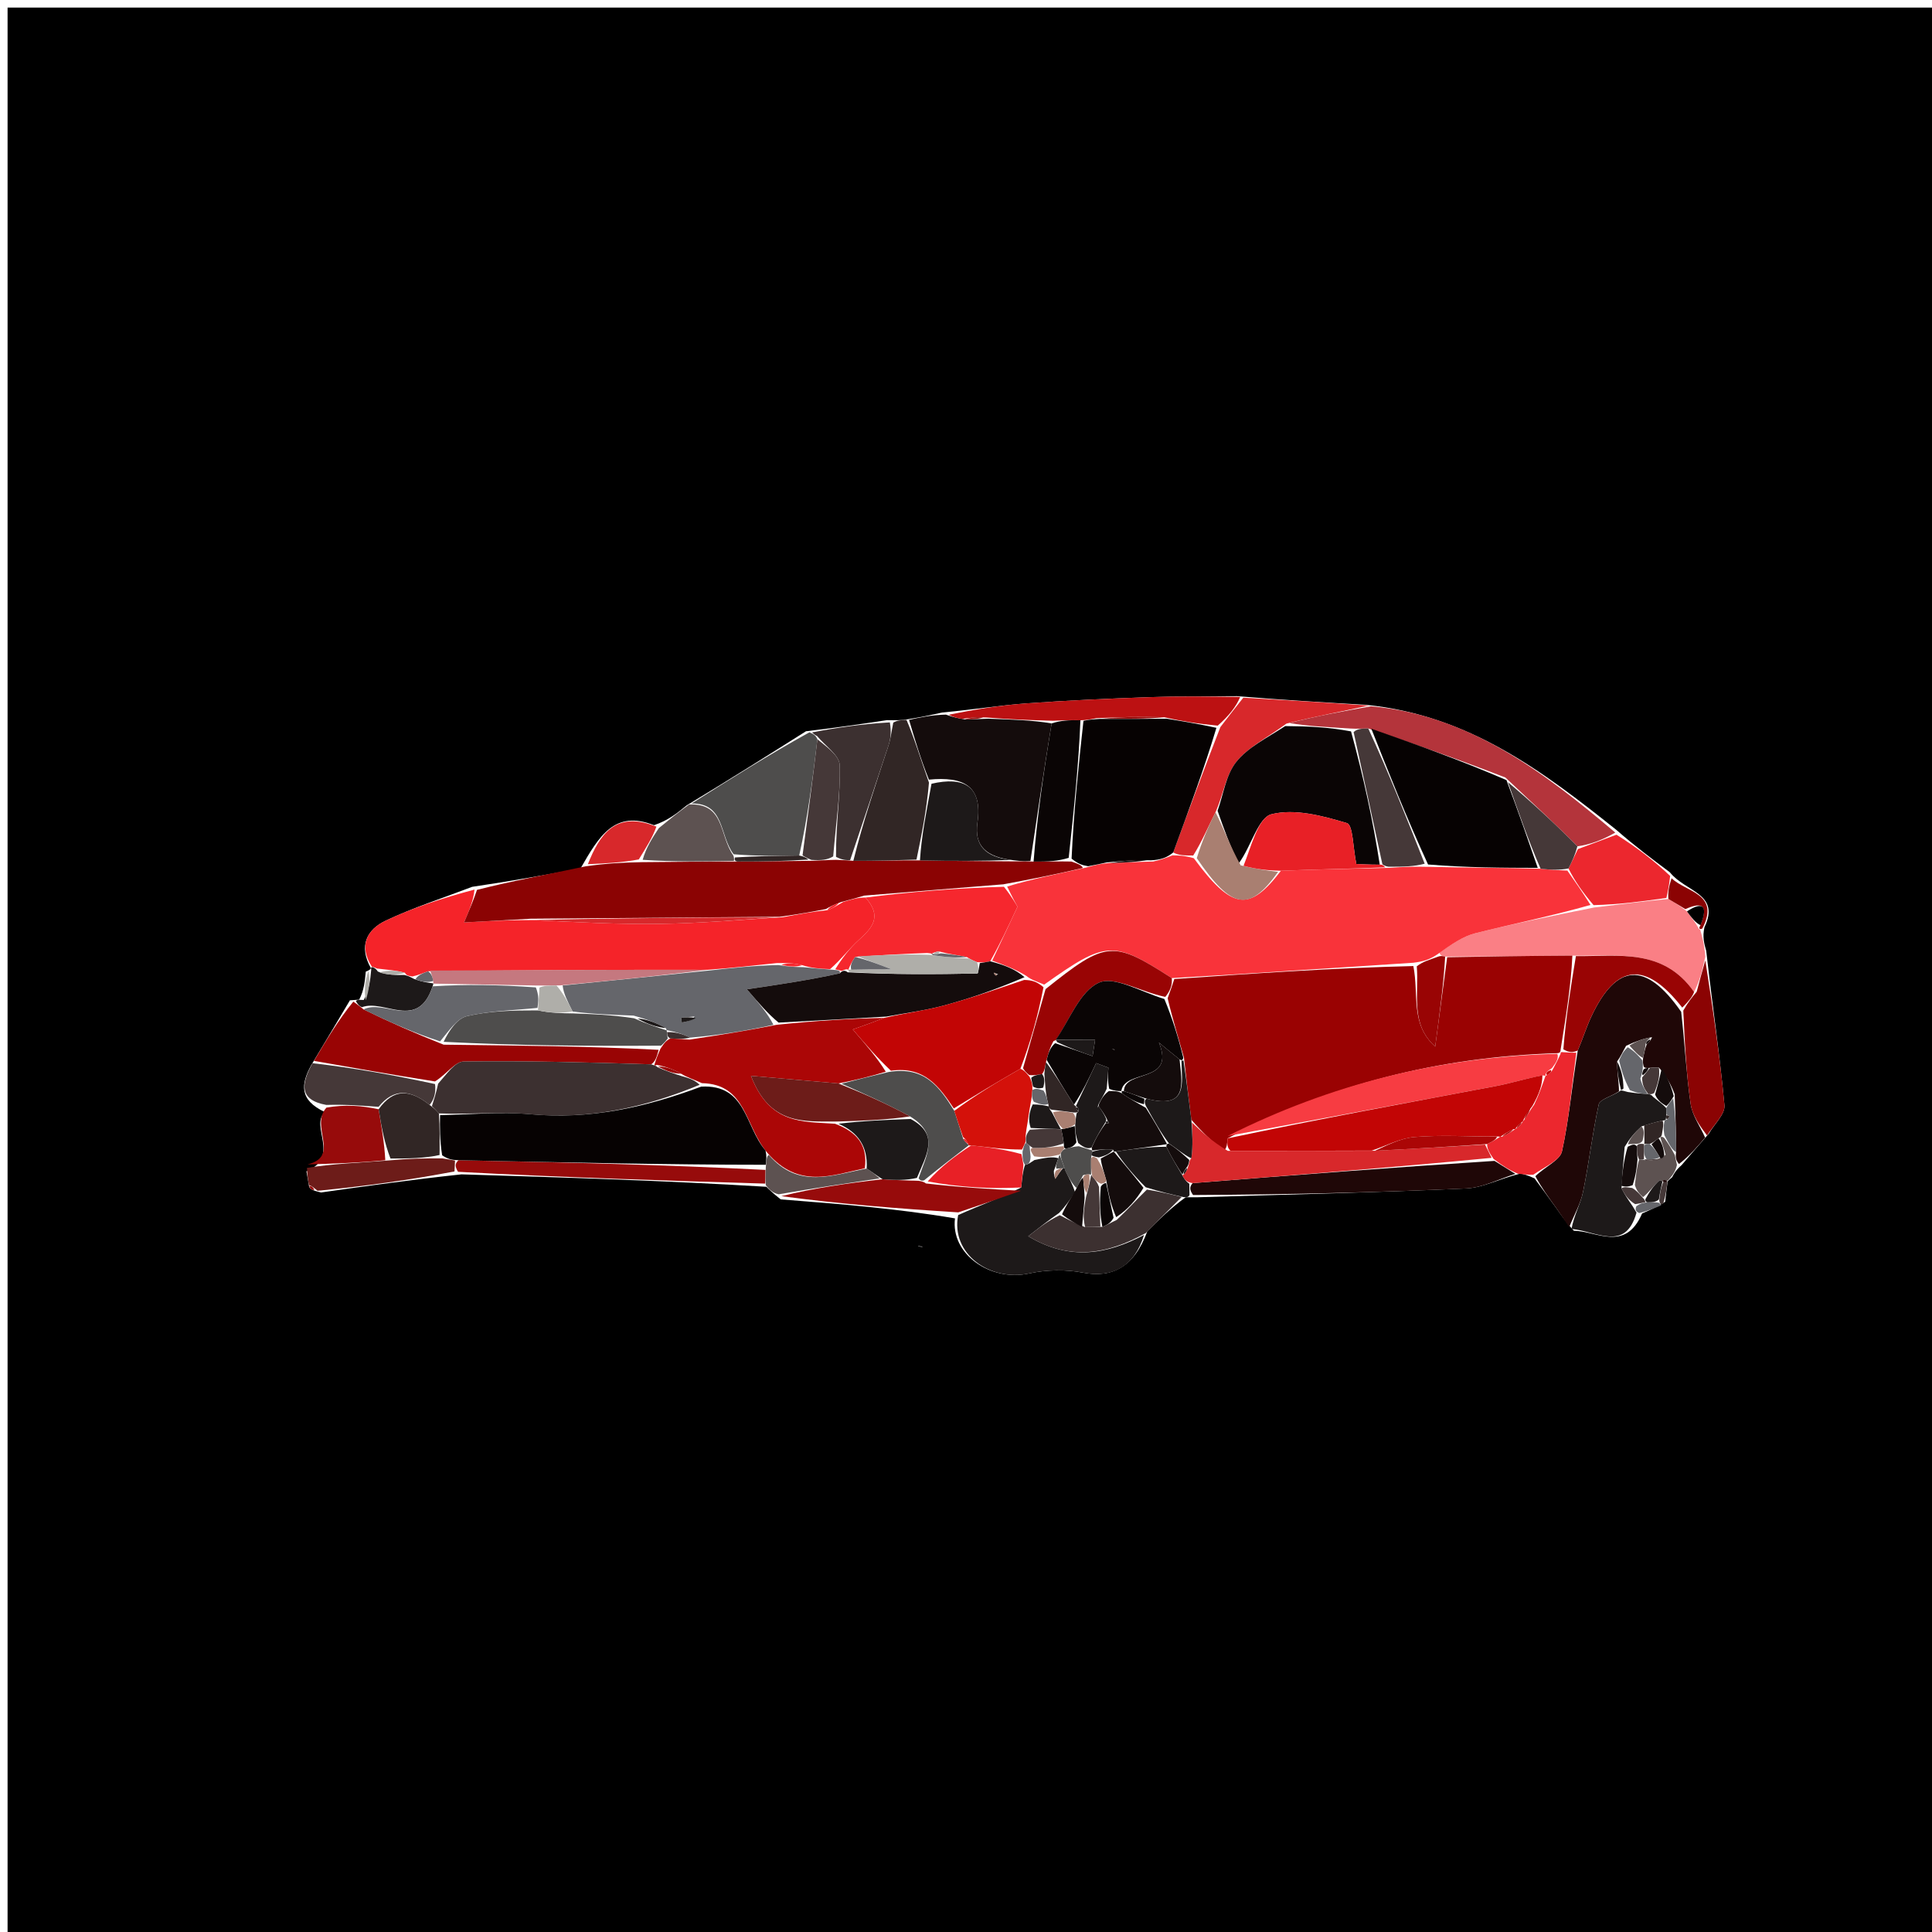 <svg version="1.1" id="Layer_1" xmlns="http://www.w3.org/2000/svg" xmlns:xlink="http://www.w3.org/1999/xlink" x="0px" y="0px"
	 width="100%" viewBox="0 0 255 255" enable-background="new 0 0 255 255" xml:space="preserve">
<path fill="#000000" opacity="1" stroke="none" 
	d="
M115,256 
	C76.667,256 38.833,256 1,256 
	C1,171 1,86 1,1 
	C86,1 171,1 256,1 
	C256,86 256,171 256,256 
	C209.167,256 162.333,256 115,256 
M220.106,155.925 
	C220.106,155.925 220.131,155.869 220.709,155.367 
	C220.944,154.912 221.178,154.458 221.96,153.772 
	C222.992,152.562 224.025,151.352 225.562,149.599 
	C226.283,148.355 227.713,147.045 227.606,145.876 
	C227.012,139.393 226.044,132.944 225.201,125.503 
	C224.937,124.576 224.673,123.649 224.969,122.371 
	C227.099,117.926 222.476,117.747 220.394,115.124 
	C218.132,113.436 215.87,111.748 213.299,109.503 
	C203.658,101.822 193.888,94.397 180.315,93.031 
	C174.91,92.716 169.506,92.4 163.279,91.884 
	C159.397,91.923 155.511,91.881 151.633,92.019 
	C146.246,92.21 140.858,92.447 135.483,92.837 
	C132.018,93.089 128.576,93.652 124.362,94.043 
	C122.903,94.367 121.443,94.691 119.308,95.011 
	C118.858,95.046 118.408,95.08 117.058,95.052 
	C113.731,95.551 110.403,96.049 106.382,96.517 
	C101.349,99.696 96.315,102.874 90.635,106.297 
	C89.408,107.3 88.181,108.302 86.317,108.914 
	C81.148,106.865 79.085,110.322 76.625,114.619 
	C72.079,115.454 67.532,116.289 62.326,117.048 
	C58.512,118.511 54.6,119.768 50.917,121.508 
	C48.429,122.683 47.309,124.845 48.943,127.767 
	C48.943,127.767 48.998,127.979 48.28,128.242 
	C48.161,129.499 48.043,130.755 47.406,131.941 
	C47.232,131.95 47.058,131.959 46.184,132.029 
	C44.604,134.694 43.024,137.358 41.051,140.636 
	C39.733,143.076 39.449,145.176 42.883,146.781 
	C40.829,148.655 45.026,152.608 40.445,154.607 
	C40.557,155.207 40.67,155.808 40.801,156.644 
	C40.969,156.955 41.212,157.118 42.369,157.391 
	C48.235,156.562 54.102,155.732 60.906,155 
	C74.272,155.408 87.637,155.816 101.153,156.64 
	C101.548,157.034 101.943,157.428 103.045,158.303 
	C110.724,158.904 118.404,159.505 126.047,160.811 
	C125.454,165.497 130.684,169.2 135.842,168.078 
	C138.121,167.582 140.659,167.536 142.946,167.976 
	C146.84,168.724 149.717,167.176 151.433,162.516 
	C152.946,161.005 154.46,159.494 156.489,158.028 
	C156.662,158.03 156.834,158.031 157.941,158.027 
	C169.802,157.666 181.667,157.395 193.521,156.863 
	C195.708,156.764 197.847,155.607 200.673,154.896 
	C201.107,154.983 201.541,155.07 202.544,155.536 
	C203.506,156.847 204.48,158.149 205.425,159.471 
	C206.009,160.288 206.551,161.137 207.723,162.44 
	C210.724,162.488 214.522,165.303 216.737,160.161 
	C217.58,159.804 218.423,159.446 219.779,158.628 
	C219.876,157.744 219.974,156.859 220.106,155.925 
M121.14,164.473 
	C121.363,164.522 121.587,164.57 121.81,164.619 
	C121.639,164.509 121.469,164.4 121.14,164.473 
z"/>
<path fill="#F52329" opacity="1" stroke="none" 
	d="
M49.083,127.592 
	C47.309,124.845 48.429,122.683 50.917,121.508 
	C54.6,119.768 58.512,118.511 62.629,117.413 
	C62.476,118.857 62.02,119.937 61.253,121.75 
	C64.659,121.561 67.343,121.411 70.392,121.435 
	C76.233,121.733 81.71,122.016 87.183,121.937 
	C92.454,121.86 97.72,121.409 103.365,121.053 
	C105.491,120.652 107.241,120.32 109.179,120.135 
	C109.911,119.906 110.453,119.53 111.299,119.047 
	C112.422,118.698 113.241,118.455 114.229,118.466 
	C116.5,120.989 115.102,122.484 113.35,124.064 
	C112.098,125.192 111.081,126.58 109.564,127.913 
	C108.113,127.867 107.057,127.76 105.885,127.392 
	C104.817,127.117 103.864,127.102 102.51,127.116 
	C99.364,127.452 96.619,127.76 93.421,128.001 
	C80.899,127.99 68.831,128.045 56.493,128.196 
	C55.686,128.508 55.149,128.724 54.404,128.884 
	C53.909,128.798 53.625,128.749 53.458,128.405 
	C52.369,128.071 51.168,128.012 49.758,127.832 
	C49.55,127.711 49.083,127.592 49.083,127.592 
z"/>
<path fill="#8B0303" opacity="1" stroke="none" 
	d="
M108.99,119.988 
	C107.241,120.32 105.491,120.652 102.9,121.003 
	C91.381,121.101 80.704,121.181 70.027,121.261 
	C67.343,121.411 64.659,121.561 61.253,121.75 
	C62.02,119.937 62.476,118.857 62.959,117.45 
	C67.532,116.289 72.079,115.454 77.311,114.34 
	C80.061,113.953 82.126,113.847 84.699,113.794 
	C89.091,113.773 92.975,113.698 97.321,113.708 
	C100.805,113.717 103.827,113.643 107.241,113.612 
	C108.409,113.58 109.186,113.502 110.334,113.486 
	C111.205,113.54 111.705,113.534 112.63,113.619 
	C115.691,113.627 118.327,113.543 121.423,113.56 
	C125.826,113.656 129.77,113.65 134.095,113.692 
	C134.986,113.704 135.495,113.669 136.419,113.719 
	C138.23,113.737 139.627,113.671 141.404,113.71 
	C142.275,114 142.766,114.185 142.928,114.561 
	C139.348,115.399 136.098,116.046 132.425,116.719 
	C126.021,117.234 120.041,117.723 114.06,118.211 
	C113.241,118.455 112.422,118.698 111.019,119.058 
	C109.953,119.446 109.472,119.717 108.99,119.988 
z"/>
<path fill="#1F0707" opacity="1" stroke="none" 
	d="
M207.111,161.971 
	C206.551,161.137 206.009,160.288 205.425,159.471 
	C204.48,158.149 203.506,156.847 202.65,155.246 
	C203.938,153.967 205.9,153.15 206.163,151.959 
	C207.104,147.69 207.47,143.293 208.246,138.65 
	C208.963,136.965 209.399,135.534 210.027,134.193 
	C213.328,127.134 217.203,126.806 221.896,133.55 
	C222.38,137.86 222.58,141.804 223.143,145.695 
	C223.366,147.238 224.395,148.663 225.058,150.142 
	C224.025,151.352 222.992,152.562 221.61,153.634 
	C221.193,153.147 221.127,152.798 221.225,152.064 
	C221.249,149.36 221.108,147.042 221.038,144.43 
	C220.521,143.076 219.932,142.015 218.952,140.903 
	C218.3,140.882 218.04,140.914 217.585,140.956 
	C217.39,140.966 217.001,140.979 216.936,140.726 
	C216.841,140.303 216.81,140.132 216.871,139.637 
	C217.038,138.87 217.114,138.427 217.339,137.858 
	C217.681,137.551 217.85,137.352 218.049,136.899 
	C217.016,137.045 215.933,137.428 214.627,138.031 
	C214.171,138.829 213.938,139.407 213.441,140.099 
	C213.419,141.412 213.66,142.612 213.688,144.042 
	C212.624,144.756 211.161,145.105 211.019,145.747 
	C210.175,149.561 209.74,153.465 208.946,157.293 
	C208.611,158.909 207.739,160.415 207.111,161.971 
z"/>
<path fill="#140C0C" opacity="1" stroke="none" 
	d="
M136.005,113.634 
	C135.495,113.669 134.986,113.704 133.795,113.545 
	C130.161,113.119 128.566,111.68 129.011,108.573 
	C129.709,103.705 127.172,102.463 122.607,102.904 
	C121.511,100.176 120.747,97.595 119.984,95.015 
	C121.443,94.691 122.903,94.367 124.854,94.322 
	C125.892,94.695 126.439,94.789 127.362,94.948 
	C128.493,94.95 129.249,94.887 130.451,94.859 
	C133.583,94.973 136.267,95.052 138.801,95.48 
	C137.77,101.764 136.887,107.699 136.005,113.634 
z"/>
<path fill="#FA7F85" opacity="1" stroke="none" 
	d="
M224.409,122.723 
	C224.673,123.649 224.937,124.576 225.079,126.276 
	C224.619,128.331 224.282,129.614 223.596,130.924 
	C219.499,125.087 213.556,126.26 207.535,126.129 
	C201.718,126.157 196.363,126.251 190.743,126.263 
	C190.294,126.158 190.11,126.135 189.99,125.739 
	C191.61,124.619 193.095,123.588 194.735,123.176 
	C199.792,121.907 204.908,120.875 210.409,119.778 
	C213.859,119.375 216.902,118.946 220.208,118.65 
	C221.131,119.186 221.788,119.59 222.66,120.293 
	C223.322,121.189 223.77,121.784 224.174,122.476 
	C224.131,122.573 224.409,122.723 224.409,122.723 
z"/>
<path fill="#4E4D4C" opacity="1" stroke="none" 
	d="
M91.282,106.053 
	C96.315,102.874 101.349,99.696 106.838,96.652 
	C107.46,96.937 107.645,97.059 107.887,97.572 
	C107.258,102.959 106.592,107.927 105.484,112.918 
	C102.383,112.968 99.724,112.994 96.836,112.753 
	C94.917,110.271 95.71,106 91.282,106.053 
z"/>
<path fill="#990404" opacity="1" stroke="none" 
	d="
M41.444,140.023 
	C43.024,137.358 44.604,134.694 46.637,132.198 
	C47.255,132.629 47.48,132.819 47.99,133.23 
	C51.509,134.955 54.802,136.389 58.554,137.884 
	C68.35,138.01 77.686,138.077 86.931,138.563 
	C86.675,139.531 86.511,140.08 85.957,140.478 
	C77.444,140.213 69.319,139.992 61.199,140.107 
	C60.061,140.123 58.947,141.785 57.415,142.736 
	C51.82,141.865 46.632,140.944 41.444,140.023 
z"/>
<path fill="#1D1919" opacity="1" stroke="none" 
	d="
M150.999,162.998 
	C149.717,167.176 146.84,168.724 142.946,167.976 
	C140.659,167.536 138.121,167.582 135.842,168.078 
	C130.684,169.2 125.454,165.497 126.466,160.372 
	C129.506,159.011 132.128,158.09 134.79,156.732 
	C134.913,155.443 134.998,154.59 135.292,153.749 
	C135.794,153.66 135.981,153.461 136.541,153.103 
	C137.955,152.829 138.892,152.615 139.683,152.873 
	C139.421,153.651 139.304,153.957 139.095,154.544 
	C139.097,155.082 139.191,155.339 139.285,155.597 
	C139.599,155.118 139.913,154.64 140.292,154.198 
	C140.357,154.234 140.475,154.141 140.49,154.146 
	C140.506,154.151 140.539,154.159 140.619,154.505 
	C141.144,155.601 141.589,156.351 141.888,157.353 
	C141.195,158.395 140.648,159.184 139.795,160.089 
	C138.309,161.13 137.13,162.055 135.712,163.167 
	C141.234,166.46 146.133,165.553 150.999,162.998 
z"/>
<path fill="#B4343B" opacity="1" stroke="none" 
	d="
M180.972,93.219 
	C193.888,94.397 203.658,101.822 213.199,109.89 
	C211.486,110.875 209.873,111.472 208.197,111.705 
	C205.052,108.527 201.97,105.712 198.692,102.622 
	C192.663,100.292 186.831,98.238 180.593,96.151 
	C179.641,96.163 179.096,96.208 178.211,96.156 
	C175.257,95.96 172.644,95.861 170.198,95.431 
	C173.902,94.474 177.437,93.847 180.972,93.219 
z"/>
<path fill="#D8282B" opacity="1" stroke="none" 
	d="
M180.643,93.125 
	C177.437,93.847 173.902,94.474 169.805,95.502 
	C167.174,97.43 164.7,98.637 163.157,100.583 
	C161.798,102.297 161.481,104.837 160.436,107.206 
	C159.406,109.237 158.644,111.073 157.491,112.919 
	C156.323,112.917 155.544,112.904 154.852,112.517 
	C156.926,106.847 158.912,101.55 161.074,95.966 
	C162.2,94.48 163.151,93.282 164.101,92.084 
	C169.506,92.4 174.91,92.716 180.643,93.125 
z"/>
<path fill="#1F0707" opacity="1" stroke="none" 
	d="
M200.009,154.938 
	C197.847,155.607 195.708,156.764 193.521,156.863 
	C181.667,157.395 169.802,157.666 157.469,157.729 
	C156.989,157.031 156.981,156.631 157.419,156.16 
	C170.908,155.085 183.953,154.08 197.259,153.222 
	C198.349,153.892 199.179,154.415 200.009,154.938 
z"/>
<path fill="#1D1919" opacity="1" stroke="none" 
	d="
M207.417,162.206 
	C207.739,160.415 208.611,158.909 208.946,157.293 
	C209.74,153.465 210.175,149.561 211.019,145.747 
	C211.161,145.105 212.624,144.756 213.727,144.057 
	C213.978,143.843 214.008,143.917 214.853,144.131 
	C216.28,144.351 216.861,144.356 217.54,144.384 
	C217.638,144.407 218.036,144.504 218.146,144.735 
	C218.817,145.304 219.378,145.642 219.922,146.259 
	C219.921,146.725 219.936,146.911 219.93,147.254 
	C219.909,147.411 219.884,147.727 219.854,147.779 
	C219.825,147.831 219.717,147.882 219.435,147.898 
	C218.441,148.124 217.728,148.334 216.666,148.668 
	C215.704,149.54 215.09,150.286 214.435,151.373 
	C214.261,153.312 214.129,154.912 214.021,156.829 
	C214.484,157.761 214.923,158.377 215.522,159.258 
	C215.788,159.7 215.893,159.878 215.998,160.056 
	C214.522,165.303 210.724,162.488 207.417,162.206 
z"/>
<path fill="#3C3030" opacity="1" stroke="none" 
	d="
M107.848,97.153 
	C107.645,97.059 107.46,96.937 107.185,96.667 
	C110.403,96.049 113.731,95.551 117.451,95.347 
	C117.658,96.561 117.561,97.509 117.27,98.394 
	C115.607,103.447 113.899,108.485 112.206,113.528 
	C111.705,113.534 111.205,113.54 110.343,113.096 
	C110.318,108.757 110.94,104.862 110.83,100.987 
	C110.793,99.682 108.896,98.429 107.848,97.153 
z"/>
<path fill="#312625" opacity="1" stroke="none" 
	d="
M112.63,113.619 
	C113.899,108.485 115.607,103.447 117.27,98.394 
	C117.561,97.509 117.658,96.561 117.901,95.378 
	C118.408,95.08 118.858,95.046 119.646,95.013 
	C120.747,97.595 121.511,100.176 122.613,103.298 
	C122.289,107.046 121.626,110.253 120.964,113.46 
	C118.327,113.543 115.691,113.627 112.63,113.619 
z"/>
<path fill="#8B0303" opacity="1" stroke="none" 
	d="
M223.944,130.897 
	C224.282,129.614 224.619,128.331 225.08,126.766 
	C226.044,132.944 227.012,139.393 227.606,145.876 
	C227.713,147.045 226.283,148.355 225.31,149.871 
	C224.395,148.663 223.366,147.238 223.143,145.695 
	C222.58,141.804 222.38,137.86 222.174,133.38 
	C222.857,132.18 223.4,131.539 223.944,130.897 
z"/>
<path fill="#970B0B" opacity="1" stroke="none" 
	d="
M134.75,157.168 
	C132.128,158.09 129.506,159.011 126.483,160.019 
	C118.404,159.505 110.724,158.904 103.124,157.876 
	C107.502,156.81 111.802,156.171 116.494,155.647 
	C118.257,155.779 119.627,155.796 121.22,155.851 
	C121.442,155.889 121.892,155.927 122.21,156.202 
	C126.602,156.707 130.676,156.938 134.75,157.168 
z"/>
<path fill="#EC272E" opacity="1" stroke="none" 
	d="
M208.26,112.069 
	C209.873,111.472 211.486,110.875 213.354,110.169 
	C215.87,111.748 218.132,113.436 220.439,115.612 
	C220.304,116.905 220.124,117.711 219.944,118.517 
	C216.902,118.946 213.859,119.375 210.332,119.467 
	C208.854,117.722 207.861,116.314 207.022,114.63 
	C207.537,113.592 207.898,112.83 208.26,112.069 
z"/>
<path fill="#BC1112" opacity="1" stroke="none" 
	d="
M163.69,91.984 
	C163.151,93.282 162.2,94.48 160.727,95.776 
	C158.135,95.536 156.066,95.199 153.663,94.672 
	C150.564,94.564 147.799,94.646 144.694,94.794 
	C143.904,94.955 143.453,95.05 142.603,95.064 
	C141.119,95.033 140.035,95.082 138.951,95.132 
	C136.267,95.052 133.583,94.973 130.222,94.704 
	C128.692,94.638 127.839,94.76 126.986,94.883 
	C126.439,94.789 125.892,94.695 125.234,94.338 
	C128.576,93.652 132.018,93.089 135.483,92.837 
	C140.858,92.447 146.246,92.21 151.633,92.019 
	C155.511,91.881 159.397,91.923 163.69,91.984 
z"/>
<path fill="#EC272E" opacity="1" stroke="none" 
	d="
M200.341,154.917 
	C199.179,154.415 198.349,153.892 197.14,152.968 
	C196.508,152.065 196.256,151.564 196.291,150.999 
	C197.065,150.635 197.552,150.335 198.021,150.016 
	C198.002,149.998 198.005,150.05 198.297,150.017 
	C199.063,149.659 199.537,149.333 200.005,149.003 
	C200.001,148.999 200.003,149.01 200.204,148.881 
	C200.654,148.546 200.848,148.297 200.996,148.004 
	C201.006,148.004 200.999,147.984 201.21,147.778 
	C201.692,147.048 201.962,146.524 202.494,145.799 
	C203.163,144.388 203.572,143.177 203.994,141.98 
	C204.008,141.994 203.969,141.994 204.171,141.912 
	C204.617,141.663 204.806,141.447 205.067,140.926 
	C205.465,140.162 205.734,139.654 205.984,139.064 
	C205.966,138.981 205.959,138.812 206.305,138.875 
	C207.118,138.94 207.585,138.943 208.053,138.945 
	C207.47,143.293 207.104,147.69 206.163,151.959 
	C205.9,153.15 203.938,153.967 202.365,155.056 
	C201.541,155.07 201.107,154.983 200.341,154.917 
z"/>
<path fill="#970B0B" opacity="1" stroke="none" 
	d="
M101.003,156.223 
	C87.637,155.816 74.272,155.408 60.455,154.664 
	C60.022,153.944 60.04,153.56 60.521,153.136 
	C74.333,153.415 87.681,153.733 101.037,154.413 
	C101.03,155.257 101.016,155.74 101.003,156.223 
z"/>
<path fill="#970B0B" opacity="1" stroke="none" 
	d="
M40.586,153.689 
	C45.026,152.608 40.829,148.655 43.088,146.19 
	C45.519,145.762 47.744,145.924 49.974,146.41 
	C50.357,148.784 50.733,150.835 50.854,153.136 
	C47.26,153.487 43.923,153.588 40.586,153.689 
z"/>
<path fill="#5D5251" opacity="1" stroke="none" 
	d="
M90.959,106.175 
	C95.71,106 94.917,110.271 96.785,112.903 
	C96.962,113.322 96.86,113.623 96.86,113.623 
	C92.975,113.698 89.091,113.773 84.825,113.485 
	C85.281,111.85 86.118,110.578 86.954,109.305 
	C88.181,108.302 89.408,107.3 90.959,106.175 
z"/>
<path fill="#3C3030" opacity="1" stroke="none" 
	d="
M151.216,162.757 
	C146.133,165.553 141.234,166.46 135.712,163.167 
	C137.13,162.055 138.309,161.13 139.87,160.391 
	C141.109,161.031 141.965,161.486 143.224,161.964 
	C144.164,161.96 144.7,161.934 145.5,161.924 
	C146.194,161.657 146.623,161.374 147.394,161.011 
	C148.851,159.649 149.966,158.367 151.376,157.01 
	C153.105,157.285 154.539,157.634 155.973,157.983 
	C154.46,159.494 152.946,161.005 151.216,162.757 
z"/>
<path fill="#453838" opacity="1" stroke="none" 
	d="
M49.969,146.087 
	C47.744,145.924 45.519,145.762 43.064,145.837 
	C39.449,145.176 39.733,143.076 41.247,140.329 
	C46.632,140.944 51.82,141.865 57.422,143.083 
	C57.56,144.253 57.284,145.126 56.705,145.84 
	C54.128,143.769 51.966,143.621 49.969,146.087 
z"/>
<path fill="#6D1C19" opacity="1" stroke="none" 
	d="
M40.515,154.148 
	C43.923,153.588 47.26,153.487 51.283,153.164 
	C53.988,152.912 56.006,152.882 58.367,152.891 
	C59.158,153.012 59.608,153.094 60.058,153.176 
	C60.04,153.56 60.022,153.944 59.987,154.615 
	C54.102,155.732 48.235,156.562 41.913,157.168 
	C41.306,156.676 41.081,156.497 40.783,156.409 
	C40.67,155.808 40.557,155.207 40.515,154.148 
z"/>
<path fill="#D8282B" opacity="1" stroke="none" 
	d="
M86.635,109.11 
	C86.118,110.578 85.281,111.85 84.318,113.431 
	C82.126,113.847 80.061,113.953 77.59,114.063 
	C79.085,110.322 81.148,106.865 86.635,109.11 
z"/>
<path fill="#5D5251" opacity="1" stroke="none" 
	d="
M101.078,156.431 
	C101.016,155.74 101.03,155.257 101.076,154.097 
	C101.158,153 101.208,152.58 101.481,152.439 
	C105.401,156.987 109.831,155.097 114.393,154.234 
	C115.129,154.691 115.615,155.111 116.101,155.532 
	C111.802,156.171 107.502,156.81 102.77,157.636 
	C101.943,157.428 101.548,157.034 101.078,156.431 
z"/>
<path fill="#1D1919" opacity="1" stroke="none" 
	d="
M47.764,132.939 
	C47.48,132.819 47.255,132.629 46.987,132.168 
	C47.058,131.959 47.232,131.95 48.008,131.983 
	C48.74,130.676 48.869,129.328 48.998,127.979 
	C48.998,127.979 48.943,127.767 49.013,127.68 
	C49.083,127.592 49.55,127.711 49.874,128.234 
	C51.248,128.731 52.296,128.706 53.345,128.68 
	C53.625,128.749 53.909,128.798 54.624,129.193 
	C55.766,129.629 56.48,129.698 57.185,129.791 
	C57.177,129.814 57.223,129.83 57.1,130.183 
	C55.152,136.113 50.75,131.814 47.764,132.939 
z"/>
<path fill="#1D1919" opacity="1" stroke="none" 
	d="
M156.231,158.006 
	C154.539,157.634 153.105,157.285 151.218,156.705 
	C149.517,154.988 148.269,153.504 147.292,151.986 
	C149.695,151.645 151.827,151.338 153.943,151.361 
	C154.651,152.822 155.373,153.952 156.168,155.321 
	C156.451,155.821 156.695,156.045 156.973,156.231 
	C156.981,156.631 156.989,157.031 157.002,157.731 
	C156.834,158.031 156.662,158.03 156.231,158.006 
z"/>
<path fill="#8B0303" opacity="1" stroke="none" 
	d="
M220.208,118.65 
	C220.124,117.711 220.304,116.905 220.628,115.912 
	C222.476,117.747 227.099,117.926 224.689,122.547 
	C224.409,122.723 224.131,122.573 224.402,122.214 
	C225.617,119.216 224.45,119.103 222.446,119.993 
	C221.788,119.59 221.131,119.186 220.208,118.65 
z"/>
<path fill="#5D5251" opacity="1" stroke="none" 
	d="
M221.061,152.45 
	C221.127,152.798 221.193,153.147 221.336,153.75 
	C221.178,154.458 220.944,154.912 220.23,155.734 
	C219.752,156.102 219.379,155.858 219.06,155.779 
	C218.211,156.526 217.68,157.351 216.858,158.006 
	C216.286,157.485 216.007,157.134 215.785,156.413 
	C215.939,155.048 216.035,154.053 216.348,153.036 
	C216.565,153.014 217.002,152.998 217.209,153.195 
	C218.223,153.188 219.03,152.983 219.833,152.426 
	C219.576,151.442 219.323,150.81 219.143,150.129 
	C219.216,150.08 219.34,149.954 219.65,150.185 
	C220.326,151.094 220.694,151.772 221.061,152.45 
z"/>
<path fill="#AFAEA9" opacity="1" stroke="none" 
	d="
M48.639,128.111 
	C48.869,129.328 48.74,130.676 48.267,132.018 
	C48.043,130.755 48.161,129.499 48.639,128.111 
z"/>
<path fill="#1D1919" opacity="1" stroke="none" 
	d="
M121.219,164.382 
	C121.469,164.4 121.639,164.509 121.81,164.619 
	C121.587,164.57 121.363,164.522 121.219,164.382 
z"/>
<path fill="#65666B" opacity="1" stroke="none" 
	d="
M216.367,160.109 
	C215.893,159.878 215.788,159.7 215.98,159.199 
	C216.574,158.808 216.871,158.74 217.471,158.688 
	C218.177,158.678 218.58,158.653 219.025,158.762 
	C219.067,158.894 219.266,159.089 219.266,159.089 
	C218.423,159.446 217.58,159.804 216.367,160.109 
z"/>
<path fill="#453838" opacity="1" stroke="none" 
	d="
M220.072,155.975 
	C219.974,156.859 219.876,157.744 219.522,158.858 
	C219.266,159.089 219.067,158.894 218.997,158.435 
	C219.096,157.316 219.265,156.656 219.588,155.826 
	C219.742,155.657 220.072,155.975 220.072,155.975 
z"/>
<path fill="#970B0B" opacity="1" stroke="none" 
	d="
M40.792,156.526 
	C41.081,156.497 41.306,156.676 41.493,157.039 
	C41.212,157.118 40.969,156.955 40.792,156.526 
z"/>
<path fill="#1F0707" opacity="1" stroke="none" 
	d="
M220.089,155.95 
	C220.072,155.975 219.742,155.657 219.574,155.792 
	C219.405,155.926 219.379,155.858 219.379,155.858 
	C219.379,155.858 219.752,156.102 219.941,155.985 
	C220.131,155.869 220.106,155.925 220.089,155.95 
z"/>
<path fill="#65666B" opacity="1" stroke="none" 
	d="
M106.002,127.652 
	C107.057,127.76 108.113,127.867 109.848,127.992 
	C110.718,128.056 110.909,128.102 110.857,128.469 
	C106.884,129.343 103.153,129.897 98.582,130.576 
	C100.298,132.574 101.329,133.773 102.086,135.265 
	C98.211,136.111 94.608,136.663 91.066,136.954 
	C90.09,136.441 89.052,136.19 87.995,135.959 
	C87.976,135.981 88.028,136.005 87.883,135.695 
	C86.524,134.948 85.311,134.513 83.631,134.048 
	C80.66,133.932 78.155,133.845 75.578,133.509 
	C74.935,132.202 74.364,131.144 74.266,130.067 
	C81.117,129.388 87.496,128.727 93.875,128.067 
	C96.619,127.76 99.364,127.452 102.729,127.374 
	C104.234,127.619 105.118,127.635 106.002,127.652 
M91.675,134.166 
	C91.083,134.22 90.491,134.274 89.899,134.328 
	C89.932,134.538 89.965,134.748 89.997,134.958 
	C90.659,134.824 91.32,134.69 91.675,134.166 
z"/>
<path fill="#F6272E" opacity="1" stroke="none" 
	d="
M111.1,128.148 
	C110.909,128.102 110.718,128.056 110.243,127.931 
	C111.081,126.58 112.098,125.192 113.35,124.064 
	C115.102,122.484 116.5,120.989 114.229,118.466 
	C120.041,117.723 126.021,117.234 132.508,117.042 
	C133.613,118.433 134.211,119.528 134.294,119.681 
	C132.974,122.496 131.966,124.645 130.692,126.878 
	C130.058,127.013 129.69,127.064 128.95,126.99 
	C128.347,126.746 128.115,126.627 127.621,126.325 
	C126.298,126.036 125.235,125.93 124.02,125.6 
	C123.551,125.564 123.236,125.752 122.923,125.892 
	C122.924,125.843 122.829,125.821 122.391,125.783 
	C119.031,125.907 116.109,126.069 112.891,126.304 
	C112.397,126.93 112.198,127.484 111.956,128.016 
	C111.911,127.994 111.876,127.901 111.674,127.939 
	C111.473,127.977 111.1,128.148 111.1,128.148 
z"/>
<path fill="#C5787F" opacity="1" stroke="none" 
	d="
M93.421,128.001 
	C87.496,128.727 81.117,129.388 73.931,130.06 
	C72.451,130.082 71.777,130.093 70.633,130.075 
	C65.85,129.975 61.537,129.903 57.223,129.83 
	C57.223,129.83 57.177,129.814 57.184,129.501 
	C57.049,128.826 56.906,128.463 56.763,128.1 
	C68.831,128.045 80.899,127.99 93.421,128.001 
z"/>
<path fill="#D8282B" opacity="1" stroke="none" 
	d="
M70.392,121.435 
	C80.704,121.181 91.381,121.101 102.524,121.072 
	C97.72,121.409 92.454,121.86 87.183,121.937 
	C81.71,122.016 76.233,121.733 70.392,121.435 
z"/>
<path fill="#F6272E" opacity="1" stroke="none" 
	d="
M105.885,127.392 
	C105.118,127.635 104.234,127.619 103.131,127.345 
	C103.864,127.102 104.817,127.117 105.885,127.392 
z"/>
<path fill="#AFAEA9" opacity="1" stroke="none" 
	d="
M53.458,128.405 
	C52.296,128.706 51.248,128.731 50.083,128.354 
	C51.168,128.012 52.369,128.071 53.458,128.405 
z"/>
<path fill="#F6272E" opacity="1" stroke="none" 
	d="
M109.179,120.135 
	C109.472,119.717 109.953,119.446 110.715,119.164 
	C110.453,119.53 109.911,119.906 109.179,120.135 
z"/>
<path fill="#65666B" opacity="1" stroke="none" 
	d="
M56.493,128.196 
	C56.906,128.463 57.049,128.826 57.192,129.478 
	C56.48,129.698 55.766,129.629 54.833,129.25 
	C55.149,128.724 55.686,128.508 56.493,128.196 
z"/>
<path fill="#F9333A" opacity="1" stroke="none" 
	d="
M130.957,126.794 
	C131.966,124.645 132.974,122.496 134.294,119.681 
	C134.211,119.528 133.613,118.433 132.932,117.015 
	C136.098,116.046 139.348,115.399 143.282,114.525 
	C144.665,114.141 145.362,113.986 146.474,113.901 
	C148.559,113.862 150.231,113.753 152.206,113.709 
	C153.262,113.481 154.014,113.186 154.766,112.891 
	C155.544,112.904 156.323,112.917 157.569,113.274 
	C162.61,120.102 164.876,120.412 169.071,114.927 
	C173.94,114.727 178.432,114.675 183.358,114.545 
	C185.249,114.414 186.706,114.362 188.607,114.414 
	C193.689,114.528 198.327,114.538 203.34,114.661 
	C204.766,114.817 205.818,114.862 206.869,114.906 
	C207.861,116.314 208.854,117.722 209.924,119.44 
	C204.908,120.875 199.792,121.907 194.735,123.176 
	C193.095,123.588 191.61,124.619 189.75,125.939 
	C188.63,126.707 187.814,126.904 186.543,127.07 
	C175.723,127.767 165.358,128.494 154.659,129.098 
	C146.867,124.08 146.013,124.145 137.819,129.957 
	C136.843,129.532 136.138,129.356 135.476,128.814 
	C133.999,127.897 132.478,127.346 130.957,126.794 
z"/>
<path fill="#060202" opacity="1" stroke="none" 
	d="
M146.06,113.83 
	C145.362,113.986 144.665,114.141 143.612,114.333 
	C142.766,114.185 142.275,114 141.436,113.331 
	C141.727,106.945 142.365,101.045 143.003,95.144 
	C143.453,95.05 143.904,94.955 145.132,94.89 
	C148.605,94.901 151.301,94.882 153.997,94.862 
	C156.066,95.199 158.135,95.536 160.551,96.063 
	C158.912,101.55 156.926,106.847 154.852,112.517 
	C154.014,113.186 153.262,113.481 151.905,113.552 
	C149.553,113.496 147.807,113.663 146.06,113.83 
z"/>
<path fill="#0A0505" opacity="1" stroke="none" 
	d="
M142.603,95.064 
	C142.365,101.045 141.727,106.945 141.056,113.225 
	C139.627,113.671 138.23,113.737 136.419,113.719 
	C136.887,107.699 137.77,101.764 138.801,95.48 
	C140.035,95.082 141.119,95.033 142.603,95.064 
z"/>
<path fill="#1D1919" opacity="1" stroke="none" 
	d="
M121.423,113.56 
	C121.626,110.253 122.289,107.046 122.945,103.446 
	C127.172,102.463 129.709,103.705 129.011,108.573 
	C128.566,111.68 130.161,113.119 133.414,113.498 
	C129.77,113.65 125.826,113.656 121.423,113.56 
z"/>
<path fill="#453838" opacity="1" stroke="none" 
	d="
M107.887,97.572 
	C108.896,98.429 110.793,99.682 110.83,100.987 
	C110.94,104.862 110.318,108.757 109.972,113.035 
	C109.186,113.502 108.409,113.58 107.094,113.496 
	C106.348,113.184 106.138,113.038 105.925,112.895 
	C106.592,107.927 107.258,102.959 107.887,97.572 
z"/>
<path fill="#312625" opacity="1" stroke="none" 
	d="
M105.484,112.918 
	C106.138,113.038 106.348,113.184 106.703,113.452 
	C103.827,113.643 100.805,113.717 97.321,113.708 
	C96.86,113.623 96.962,113.322 97.013,113.171 
	C99.724,112.994 102.383,112.968 105.484,112.918 
z"/>
<path fill="#990404" opacity="1" stroke="none" 
	d="
M208.246,138.65 
	C207.585,138.943 207.118,138.94 206.344,138.498 
	C206.691,134.104 207.345,130.149 207.999,126.195 
	C213.556,126.26 219.499,125.087 223.596,130.924 
	C223.4,131.539 222.857,132.18 222.036,132.992 
	C217.203,126.806 213.328,127.134 210.027,134.193 
	C209.399,135.534 208.963,136.965 208.246,138.65 
z"/>
<path fill="#140C0C" opacity="1" stroke="none" 
	d="
M219.939,145.979 
	C219.378,145.642 218.817,145.304 218.45,144.467 
	C218.877,142.963 219.11,141.959 219.343,140.955 
	C219.932,142.015 220.521,143.076 220.913,144.676 
	C220.457,145.471 220.198,145.725 219.939,145.979 
z"/>
<path fill="#65666B" opacity="1" stroke="none" 
	d="
M217.442,144.361 
	C216.861,144.356 216.28,144.351 215.122,143.885 
	C214.265,142.278 213.984,141.132 213.704,139.985 
	C213.938,139.407 214.171,138.829 214.847,138.224 
	C215.786,138.785 216.283,139.373 216.78,139.961 
	C216.81,140.132 216.841,140.303 216.827,140.984 
	C216.734,141.675 216.686,141.856 216.506,142.358 
	C216.729,143.24 217.086,143.801 217.442,144.361 
z"/>
<path fill="#65666B" opacity="1" stroke="none" 
	d="
M219.922,146.259 
	C220.198,145.725 220.457,145.471 220.842,144.971 
	C221.108,147.042 221.249,149.36 221.225,152.064 
	C220.694,151.772 220.326,151.094 219.679,149.83 
	C219.505,148.79 219.611,148.336 219.717,147.882 
	C219.717,147.882 219.825,147.831 220.015,147.752 
	C220.206,147.674 220.353,147.323 220.353,147.323 
	C220.353,147.323 219.951,147.097 219.951,147.097 
	C219.936,146.911 219.921,146.725 219.922,146.259 
z"/>
<path fill="#5D5251" opacity="1" stroke="none" 
	d="
M216.871,139.637 
	C216.283,139.373 215.786,138.785 215.069,138.004 
	C215.933,137.428 217.016,137.045 217.835,136.947 
	C217.306,137.412 217.179,137.664 217.189,137.984 
	C217.114,138.427 217.038,138.87 216.871,139.637 
z"/>
<path fill="#140C0C" opacity="1" stroke="none" 
	d="
M213.441,140.099 
	C213.984,141.132 214.265,142.278 214.277,143.671 
	C214.008,143.917 213.978,143.843 213.939,143.827 
	C213.66,142.612 213.419,141.412 213.441,140.099 
z"/>
<path fill="#453838" opacity="1" stroke="none" 
	d="
M217.54,144.384 
	C217.086,143.801 216.729,143.24 216.74,142.218 
	C217.331,141.486 217.555,141.216 217.779,140.946 
	C218.04,140.914 218.3,140.882 218.952,140.903 
	C219.11,141.959 218.877,142.963 218.34,144.236 
	C218.036,144.504 217.638,144.407 217.54,144.384 
z"/>
<path fill="#140C0C" opacity="1" stroke="none" 
	d="
M217.339,137.858 
	C217.179,137.664 217.306,137.412 217.784,137.183 
	C217.85,137.352 217.681,137.551 217.339,137.858 
z"/>
<path fill="#140C0C" opacity="1" stroke="none" 
	d="
M217.585,140.956 
	C217.555,141.216 217.331,141.486 216.873,141.896 
	C216.686,141.856 216.734,141.675 216.892,141.237 
	C217.001,140.979 217.39,140.966 217.585,140.956 
z"/>
<path fill="#970B0B" opacity="1" stroke="none" 
	d="
M127.362,94.948 
	C127.839,94.76 128.692,94.638 129.774,94.67 
	C129.249,94.887 128.493,94.95 127.362,94.948 
z"/>
<path fill="#9A0202" opacity="1" stroke="none" 
	d="
M207.535,126.129 
	C207.345,130.149 206.691,134.104 205.998,138.435 
	C205.959,138.812 205.966,138.981 205.536,139.006 
	C189.949,139.501 175.587,143.111 162.014,150.255 
	C161.968,151.004 161.947,151.431 161.583,151.872 
	C159.935,150.642 158.628,149.398 157.243,147.792 
	C156.876,144.949 156.587,142.471 156.268,139.601 
	C155.49,136.816 154.741,134.423 154.117,131.757 
	C154.492,130.729 154.743,129.975 154.993,129.221 
	C165.358,128.494 175.723,127.767 186.543,127.507 
	C187.305,131.298 186.098,135.139 189.429,138.135 
	C190.052,133.49 190.53,129.918 191.009,126.345 
	C196.363,126.251 201.718,126.157 207.535,126.129 
z"/>
<path fill="#990404" opacity="1" stroke="none" 
	d="
M190.743,126.263 
	C190.53,129.918 190.052,133.49 189.429,138.135 
	C186.098,135.139 187.305,131.298 186.998,127.537 
	C187.814,126.904 188.63,126.707 189.686,126.311 
	C190.11,126.135 190.294,126.158 190.743,126.263 
z"/>
<path fill="#000000" opacity="1" stroke="none" 
	d="
M222.66,120.293 
	C224.45,119.103 225.617,119.216 224.446,122.117 
	C223.77,121.784 223.322,121.189 222.66,120.293 
z"/>
<path fill="#AB0606" opacity="1" stroke="none" 
	d="
M91.005,137.216 
	C94.608,136.663 98.211,136.111 102.492,135.264 
	C107.772,134.707 112.376,134.444 116.691,134.35 
	C115.113,134.974 113.822,135.428 112.552,135.874 
	C114.331,137.935 115.778,139.61 116.914,141.456 
	C114.759,142.096 112.916,142.565 110.652,143.001 
	C106.806,142.668 103.382,142.369 99.117,141.996 
	C101.61,148.449 105.907,148.016 110.207,148.318 
	C113.211,149.434 114.547,151.236 114.143,154.198 
	C109.831,155.097 105.401,156.987 101.264,152.135 
	C98.29,148.648 98.535,143.085 92.638,142.963 
	C91.629,142.494 90.821,142.269 89.893,141.717 
	C88.765,141.076 87.757,140.761 86.674,140.546 
	C86.598,140.646 86.348,140.628 86.348,140.628 
	C86.511,140.08 86.675,139.531 87.161,138.437 
	C87.699,137.619 87.916,137.347 88.491,137.067 
	C89.568,137.111 90.286,137.164 91.005,137.216 
z"/>
<path fill="#3C3030" opacity="1" stroke="none" 
	d="
M90.013,142.043 
	C90.821,142.269 91.629,142.494 92.345,143.178 
	C85.06,146.221 77.756,147.775 70.006,147.066 
	C66.068,146.706 62.059,147.117 57.93,146.959 
	C57.52,146.492 57.264,146.246 57.008,145.999 
	C57.284,145.126 57.56,144.253 57.829,143.033 
	C58.947,141.785 60.061,140.123 61.199,140.107 
	C69.319,139.992 77.444,140.213 85.957,140.478 
	C86.348,140.628 86.598,140.646 86.778,140.854 
	C87.977,141.39 88.995,141.717 90.013,142.043 
z"/>
<path fill="#4E4D4C" opacity="1" stroke="none" 
	d="
M88.132,137.074 
	C87.916,137.347 87.699,137.619 87.253,138.017 
	C77.686,138.077 68.35,138.01 58.551,137.507 
	C59.265,136.045 60.305,134.429 61.648,134.115 
	C64.666,133.41 67.834,133.352 71.005,133.359 
	C72.597,133.71 74.124,133.734 75.651,133.758 
	C78.155,133.845 80.66,133.932 83.687,134.4 
	C85.482,135.189 86.755,135.597 88.028,136.005 
	C88.028,136.005 87.976,135.981 88.025,136.243 
	C88.093,136.696 88.112,136.885 88.132,137.074 
z"/>
<path fill="#65666B" opacity="1" stroke="none" 
	d="
M70.94,133.031 
	C67.834,133.352 64.666,133.41 61.648,134.115 
	C60.305,134.429 59.265,136.045 58.091,137.447 
	C54.802,136.389 51.509,134.955 47.99,133.23 
	C50.75,131.814 55.152,136.113 57.1,130.183 
	C61.537,129.903 65.85,129.975 70.724,130.326 
	C71.17,131.413 71.055,132.222 70.94,133.031 
z"/>
<path fill="#E82026" opacity="1" stroke="none" 
	d="
M134.79,156.732 
	C130.676,156.938 126.602,156.707 122.443,155.936 
	C124.164,154.008 125.969,152.622 128.187,151.18 
	C130.652,151.433 132.706,151.742 134.822,152.33 
	C134.95,152.986 135.016,153.362 135.082,153.738 
	C134.998,154.59 134.913,155.443 134.79,156.732 
z"/>
<path fill="#140C0C" opacity="1" stroke="none" 
	d="
M142.821,161.941 
	C141.965,161.486 141.109,161.031 140.177,160.274 
	C140.648,159.184 141.195,158.395 141.964,157.075 
	C142.441,156.069 142.695,155.594 142.952,155.439 
	C143.038,156.398 143.12,157.037 143.157,158.103 
	C143.015,159.667 142.918,160.804 142.821,161.941 
z"/>
<path fill="#4E4D4C" opacity="1" stroke="none" 
	d="
M142.949,155.119 
	C142.695,155.594 142.441,156.069 142.11,156.822 
	C141.589,156.351 141.144,155.601 140.589,154.496 
	C140.478,154.139 140.502,154.111 140.338,153.698 
	C140.083,153.002 139.991,152.72 139.998,152.201 
	C140.215,151.84 140.333,151.716 140.684,151.604 
	C141.324,151.475 141.731,151.333 142.376,151.287 
	C143.107,151.521 143.599,151.66 144.11,151.824 
	C144.129,151.849 144.192,151.854 144.172,152.012 
	C144.153,152.17 144.046,152.47 144.008,152.902 
	C143.99,153.908 144.01,154.482 144.015,155.029 
	C144,155.002 144.029,155.054 143.755,154.997 
	C143.303,155 143.126,155.059 142.949,155.119 
z"/>
<path fill="#A97F71" opacity="1" stroke="none" 
	d="
M140.451,151.592 
	C140.333,151.716 140.215,151.84 139.97,152.208 
	C139.844,152.452 139.828,152.4 139.828,152.4 
	C138.892,152.615 137.955,152.829 136.501,152.626 
	C135.953,151.891 135.922,151.574 136.317,151.505 
	C137.953,151.562 139.165,151.369 140.395,151.28 
	C140.413,151.384 140.451,151.592 140.451,151.592 
z"/>
<path fill="#65666B" opacity="1" stroke="none" 
	d="
M135.892,151.256 
	C135.922,151.574 135.953,151.891 136.023,152.686 
	C135.981,153.461 135.794,153.66 135.292,153.749 
	C135.016,153.362 134.95,152.986 134.962,152.003 
	C135.141,151.182 135.243,150.969 135.447,150.833 
	C135.549,150.91 135.892,151.256 135.892,151.256 
z"/>
<path fill="#A97F71" opacity="1" stroke="none" 
	d="
M140.227,154.161 
	C139.913,154.64 139.599,155.118 139.285,155.597 
	C139.191,155.339 139.097,155.082 139.356,154.53 
	C139.882,154.211 140.054,154.186 140.227,154.161 
z"/>
<path fill="#4E4D4C" opacity="1" stroke="none" 
	d="
M140.292,154.198 
	C140.054,154.186 139.882,154.211 139.448,154.25 
	C139.304,153.957 139.421,153.651 139.683,152.873 
	C139.828,152.4 139.844,152.452 139.872,152.445 
	C139.991,152.72 140.083,153.002 140.336,153.703 
	C140.499,154.121 140.475,154.141 140.475,154.141 
	C140.475,154.141 140.357,154.234 140.292,154.198 
z"/>
<path fill="#312625" opacity="1" stroke="none" 
	d="
M140.49,154.146 
	C140.475,154.141 140.499,154.121 140.5,154.116 
	C140.502,154.111 140.478,154.139 140.509,154.149 
	C140.539,154.159 140.506,154.151 140.49,154.146 
z"/>
<path fill="#060202" opacity="1" stroke="none" 
	d="
M202.965,114.548 
	C198.327,114.538 193.689,114.528 188.485,114.103 
	C185.612,107.853 183.305,102.018 180.999,96.184 
	C186.831,98.238 192.663,100.292 198.834,102.963 
	C200.437,107.236 201.701,110.892 202.965,114.548 
z"/>
<path fill="#0A0505" opacity="1" stroke="none" 
	d="
M160.704,107.012 
	C161.481,104.837 161.798,102.297 163.157,100.583 
	C164.7,98.637 167.174,97.43 169.637,95.831 
	C172.644,95.861 175.257,95.96 178.321,96.534 
	C180,102.695 181.228,108.38 182.113,114.127 
	C180.65,114.126 179.531,114.064 179.019,114.036 
	C178.567,111.868 178.587,108.883 177.781,108.64 
	C174.571,107.674 170.883,106.692 167.816,107.469 
	C166.057,107.914 165.152,111.728 163.493,113.962 
	C162.316,111.603 161.51,109.308 160.704,107.012 
z"/>
<path fill="#453838" opacity="1" stroke="none" 
	d="
M182.457,114.066 
	C181.228,108.38 180,102.695 178.661,96.631 
	C179.096,96.208 179.641,96.163 180.593,96.151 
	C183.305,102.018 185.612,107.853 188.041,113.999 
	C186.706,114.362 185.249,114.414 183.258,114.395 
	C182.725,114.324 182.457,114.066 182.457,114.066 
z"/>
<path fill="#453838" opacity="1" stroke="none" 
	d="
M203.34,114.661 
	C201.701,110.892 200.437,107.236 199.03,103.239 
	C201.97,105.712 205.052,108.527 208.197,111.705 
	C207.898,112.83 207.537,113.592 207.022,114.63 
	C205.818,114.862 204.766,114.817 203.34,114.661 
z"/>
<path fill="#A97F71" opacity="1" stroke="none" 
	d="
M160.436,107.206 
	C161.51,109.308 162.316,111.603 163.758,114.218 
	C165.827,114.716 167.261,114.896 168.695,115.076 
	C164.876,120.412 162.61,120.102 157.959,113.264 
	C158.644,111.073 159.406,109.237 160.436,107.206 
z"/>
<path fill="#D8282B" opacity="1" stroke="none" 
	d="
M157.322,148.155 
	C158.628,149.398 159.935,150.642 162.059,151.901 
	C168.938,151.899 175,151.881 181.479,151.886 
	C186.599,151.628 191.302,151.345 196.004,151.062 
	C196.256,151.564 196.508,152.065 196.879,152.821 
	C183.953,154.08 170.908,155.085 157.419,156.16 
	C156.695,156.045 156.451,155.821 156.148,155.299 
	C156.054,155.038 156.032,155.093 156.27,155.005 
	C156.611,154.61 156.714,154.304 156.889,153.778 
	C156.961,153.557 156.962,153.092 157.249,152.894 
	C157.464,151.183 157.393,149.669 157.322,148.155 
z"/>
<path fill="#140C0C" opacity="1" stroke="none" 
	d="
M216.131,153.058 
	C216.035,154.053 215.939,155.048 215.49,156.429 
	C214.757,156.714 214.377,156.613 213.997,156.512 
	C214.129,154.912 214.261,153.312 214.832,151.362 
	C215.535,150.996 215.8,150.982 216.051,151.316 
	C216.069,152.13 216.1,152.594 216.131,153.058 
z"/>
<path fill="#312625" opacity="1" stroke="none" 
	d="
M219.435,147.898 
	C219.611,148.336 219.505,148.79 219.37,149.599 
	C219.34,149.954 219.216,150.08 218.977,150.189 
	C218.484,150.542 218.23,150.786 217.733,150.998 
	C217.489,150.967 216.997,150.996 217.007,151.002 
	C217.016,151.009 217.043,150.997 217.041,150.589 
	C217.031,149.635 217.023,149.089 217.015,148.543 
	C217.728,148.334 218.441,148.124 219.435,147.898 
z"/>
<path fill="#453838" opacity="1" stroke="none" 
	d="
M214.021,156.829 
	C214.377,156.613 214.757,156.714 215.432,156.8 
	C216.007,157.134 216.286,157.485 216.869,158.129 
	C217.173,158.423 217.168,158.673 217.168,158.673 
	C216.871,158.74 216.574,158.808 215.819,158.934 
	C214.923,158.377 214.484,157.761 214.021,156.829 
z"/>
<path fill="#5D5251" opacity="1" stroke="none" 
	d="
M216.666,148.668 
	C217.023,149.089 217.031,149.635 216.797,150.566 
	C216.554,150.952 216.065,150.967 216.065,150.967 
	C215.8,150.982 215.535,150.996 214.873,151.022 
	C215.09,150.286 215.704,149.54 216.666,148.668 
z"/>
<path fill="#312625" opacity="1" stroke="none" 
	d="
M219.93,147.254 
	C219.951,147.097 220.353,147.323 220.353,147.323 
	C220.353,147.323 220.206,147.674 220.045,147.7 
	C219.884,147.727 219.909,147.411 219.93,147.254 
z"/>
<path fill="#4E4D4C" opacity="1" stroke="none" 
	d="
M127.775,151.235 
	C125.969,152.622 124.164,154.008 122.125,155.661 
	C121.892,155.927 121.442,155.889 121.246,155.505 
	C122.247,152.475 124.067,149.757 120.109,147.349 
	C117.037,145.682 114.055,144.358 111.073,143.034 
	C112.916,142.565 114.759,142.096 117.278,141.493 
	C122.038,140.694 123.992,143.452 125.956,146.62 
	C126.382,147.984 126.745,149.027 127.132,150.323 
	C127.418,150.769 127.679,150.963 127.881,151.14 
	C127.823,151.124 127.775,151.235 127.775,151.235 
z"/>
<path fill="#1D1919" opacity="1" stroke="none" 
	d="
M120.197,147.692 
	C124.067,149.757 122.247,152.475 121.023,155.467 
	C119.627,155.796 118.257,155.779 116.494,155.647 
	C115.615,155.111 115.129,154.691 114.393,154.234 
	C114.547,151.236 113.211,149.434 110.664,148.32 
	C114.008,147.92 117.103,147.806 120.197,147.692 
z"/>
<path fill="#970B0B" opacity="1" stroke="none" 
	d="
M153.663,94.672 
	C151.301,94.882 148.605,94.901 145.471,94.824 
	C147.799,94.646 150.564,94.564 153.663,94.672 
z"/>
<path fill="#F73C42" opacity="1" stroke="none" 
	d="
M162.039,149.934 
	C175.587,143.111 189.949,139.501 205.554,139.089 
	C205.734,139.654 205.465,140.162 204.841,140.973 
	C204.166,141.409 203.994,141.648 203.969,141.994 
	C203.969,141.994 204.008,141.994 203.594,141.943 
	C201.266,142.385 199.373,142.987 197.436,143.352 
	C185.643,145.576 173.839,147.746 162.039,149.934 
z"/>
<path fill="#C20505" opacity="1" stroke="none" 
	d="
M162.014,150.255 
	C173.839,147.746 185.643,145.576 197.436,143.352 
	C199.373,142.987 201.266,142.385 203.58,141.929 
	C203.572,143.177 203.163,144.388 202.251,145.985 
	C201.498,146.909 201.249,147.447 200.999,147.984 
	C200.999,147.984 201.006,148.004 200.806,148.145 
	C200.366,148.495 200.165,148.737 200.003,149.01 
	C200.003,149.01 200.001,148.999 199.717,149.052 
	C198.958,149.42 198.481,149.735 198.005,150.05 
	C198.005,150.05 198.002,149.998 197.551,150.007 
	C193.632,150.007 190.148,149.786 186.705,150.073 
	C184.788,150.232 182.941,151.238 181.062,151.862 
	C175,151.881 168.938,151.899 162.401,151.888 
	C161.947,151.431 161.968,151.004 162.014,150.255 
z"/>
<path fill="#AB0606" opacity="1" stroke="none" 
	d="
M181.479,151.886 
	C182.941,151.238 184.788,150.232 186.705,150.073 
	C190.148,149.786 193.632,150.007 197.569,150.026 
	C197.552,150.335 197.065,150.635 196.291,150.999 
	C191.302,151.345 186.599,151.628 181.479,151.886 
z"/>
<path fill="#AB0606" opacity="1" stroke="none" 
	d="
M201.21,147.778 
	C201.249,147.447 201.498,146.909 201.99,146.185 
	C201.962,146.524 201.692,147.048 201.21,147.778 
z"/>
<path fill="#AB0606" opacity="1" stroke="none" 
	d="
M198.297,150.017 
	C198.481,149.735 198.958,149.42 199.722,149.057 
	C199.537,149.333 199.063,149.659 198.297,150.017 
z"/>
<path fill="#C20505" opacity="1" stroke="none" 
	d="
M204.171,141.912 
	C203.994,141.648 204.166,141.409 204.713,141.23 
	C204.806,141.447 204.617,141.663 204.171,141.912 
z"/>
<path fill="#AB0606" opacity="1" stroke="none" 
	d="
M200.204,148.881 
	C200.165,148.737 200.366,148.495 200.796,148.145 
	C200.848,148.297 200.654,148.546 200.204,148.881 
z"/>
<path fill="#060202" opacity="1" stroke="none" 
	d="
M58.083,147.179 
	C62.059,147.117 66.068,146.706 70.006,147.066 
	C77.756,147.775 85.06,146.221 92.545,143.422 
	C98.535,143.085 98.29,148.648 101.041,151.856 
	C101.208,152.58 101.158,153 101.069,153.736 
	C87.681,153.733 74.333,153.415 60.521,153.136 
	C59.608,153.094 59.158,153.012 58.358,152.486 
	C58.033,150.421 58.058,148.8 58.083,147.179 
z"/>
<path fill="#312625" opacity="1" stroke="none" 
	d="
M57.93,146.959 
	C58.058,148.8 58.033,150.421 58.017,152.447 
	C56.006,152.882 53.988,152.912 51.54,152.914 
	C50.733,150.835 50.357,148.784 49.974,146.41 
	C51.966,143.621 54.128,143.769 56.705,145.84 
	C57.264,146.246 57.52,146.492 57.93,146.959 
z"/>
<path fill="#140C0C" opacity="1" stroke="none" 
	d="
M147.021,152.02 
	C148.269,153.504 149.517,154.988 150.924,156.778 
	C149.966,158.367 148.851,159.649 147.321,160.652 
	C146.599,158.957 146.292,157.542 146.013,155.794 
	C145.709,154.656 145.378,153.851 145.286,152.91 
	C146.01,152.512 146.494,152.249 146.988,151.994 
	C146.999,152.001 147.021,152.02 147.021,152.02 
z"/>
<path fill="#453838" opacity="1" stroke="none" 
	d="
M143.224,161.964 
	C142.918,160.804 143.015,159.667 143.361,157.896 
	C143.75,156.525 143.889,155.789 144.029,155.054 
	C144.029,155.054 144,155.002 144.159,155.257 
	C144.57,155.765 144.823,156.018 145.064,156.674 
	C145.113,158.687 145.174,160.297 145.236,161.908 
	C144.7,161.934 144.164,161.96 143.224,161.964 
z"/>
<path fill="#0A0505" opacity="1" stroke="none" 
	d="
M145.5,161.924 
	C145.174,160.297 145.113,158.687 145.291,156.64 
	C145.531,156.204 145.985,156.126 145.985,156.126 
	C146.292,157.542 146.599,158.957 146.979,160.732 
	C146.623,161.374 146.194,161.657 145.5,161.924 
z"/>
<path fill="#140C0C" opacity="1" stroke="none" 
	d="
M153.958,151.031 
	C151.827,151.338 149.695,151.645 147.292,151.986 
	C147.021,152.02 146.999,152.001 146.925,151.749 
	C145.964,151.616 145.078,151.735 144.192,151.854 
	C144.192,151.854 144.129,151.849 144.09,151.488 
	C144.666,150.132 145.281,149.137 145.972,148.216 
	C146.048,148.292 146.378,148.229 146.378,148.229 
	C146.378,148.229 146.141,147.895 146.067,147.62 
	C145.661,146.896 145.329,146.446 144.999,145.998 
	C145,146 145.003,146.002 145.053,145.717 
	C145.41,144.953 145.718,144.475 146.354,144.002 
	C147.121,144.006 147.558,144.005 148.107,144.311 
	C149.133,145.072 150.049,145.527 151.224,146.211 
	C152.335,147.944 153.186,149.448 154.018,150.973 
	C153.998,150.992 153.958,151.031 153.958,151.031 
z"/>
<path fill="#140C0C" opacity="1" stroke="none" 
	d="
M156.962,153.092 
	C156.962,153.092 156.961,153.557 156.729,153.938 
	C156.293,154.548 156.139,154.806 156.032,155.093 
	C156.032,155.093 156.054,155.038 156.074,155.06 
	C155.373,153.952 154.651,152.822 153.943,151.361 
	C153.958,151.031 153.998,150.992 154.264,150.933 
	C155.34,151.613 156.151,152.353 156.962,153.092 
z"/>
<path fill="#1D1919" opacity="1" stroke="none" 
	d="
M217.471,158.688 
	C217.168,158.673 217.173,158.423 217.162,158.299 
	C217.68,157.351 218.211,156.526 219.06,155.779 
	C219.379,155.858 219.405,155.926 219.419,155.961 
	C219.265,156.656 219.096,157.316 218.956,158.302 
	C218.58,158.653 218.177,158.678 217.471,158.688 
z"/>
<path fill="#140C0C" opacity="1" stroke="none" 
	d="
M217.977,151.03 
	C218.23,150.786 218.484,150.542 218.903,150.238 
	C219.323,150.81 219.576,151.442 219.667,152.485 
	C219.504,152.896 219.164,152.994 219.058,152.723 
	C218.627,151.978 218.302,151.504 217.977,151.03 
z"/>
<path fill="#453838" opacity="1" stroke="none" 
	d="
M219.164,152.994 
	C219.164,152.994 219.504,152.896 219.67,152.837 
	C219.03,152.983 218.223,153.188 217.205,153.2 
	C216.993,153.007 216.982,153.018 217.346,153.021 
	C218.194,153.015 218.679,153.004 219.164,152.994 
z"/>
<path fill="#453838" opacity="1" stroke="none" 
	d="
M216.051,151.316 
	C216.065,150.967 216.554,150.952 216.798,150.975 
	C217.043,150.997 217.016,151.009 217,151.339 
	C216.983,152.119 216.983,152.568 216.982,153.018 
	C216.982,153.018 216.993,153.007 216.998,153.002 
	C217.002,152.998 216.565,153.014 216.348,153.036 
	C216.1,152.594 216.069,152.13 216.051,151.316 
z"/>
<path fill="#140C0C" opacity="1" stroke="none" 
	d="
M116.979,134.18 
	C112.376,134.444 107.772,134.707 102.764,134.971 
	C101.329,133.773 100.298,132.574 98.582,130.576 
	C103.153,129.897 106.884,129.343 110.857,128.469 
	C111.1,128.148 111.473,127.977 111.885,128.331 
	C117.868,128.639 123.44,128.602 129.011,128.489 
	C129.124,128.486 129.218,127.593 129.321,127.115 
	C129.69,127.064 130.058,127.013 130.692,126.878 
	C132.478,127.346 133.999,127.897 135.225,128.976 
	C131.467,130.59 128.034,131.786 124.532,132.727 
	C122.062,133.391 119.5,133.708 116.979,134.18 
M131.742,128.605 
	C131.557,128.531 131.371,128.457 131.186,128.383 
	C131.239,128.578 131.291,128.773 131.742,128.605 
z"/>
<path fill="#AFAEA9" opacity="1" stroke="none" 
	d="
M71.005,133.359 
	C71.055,132.222 71.17,131.413 71.194,130.354 
	C71.777,130.093 72.451,130.082 73.459,130.079 
	C74.364,131.144 74.935,132.202 75.578,133.509 
	C74.124,133.734 72.597,133.71 71.005,133.359 
z"/>
<path fill="#1D1919" opacity="1" stroke="none" 
	d="
M87.883,135.695 
	C86.755,135.597 85.482,135.189 84.153,134.429 
	C85.311,134.513 86.524,134.948 87.883,135.695 
z"/>
<path fill="#1D1919" opacity="1" stroke="none" 
	d="
M91.828,134.361 
	C91.32,134.69 90.659,134.824 89.997,134.958 
	C89.965,134.748 89.932,134.538 89.899,134.328 
	C90.491,134.274 91.083,134.22 91.828,134.361 
z"/>
<path fill="#3C3030" opacity="1" stroke="none" 
	d="
M88.491,137.067 
	C88.112,136.885 88.093,136.696 88.044,136.222 
	C89.052,136.19 90.09,136.441 91.066,136.954 
	C90.286,137.164 89.568,137.111 88.491,137.067 
z"/>
<path fill="#AFAEA9" opacity="1" stroke="none" 
	d="
M128.95,126.99 
	C129.218,127.593 129.124,128.486 129.011,128.489 
	C123.44,128.602 117.868,128.639 112.086,128.293 
	C111.876,127.901 111.911,127.994 112.309,127.965 
	C113.943,127.937 115.179,127.937 117.688,127.937 
	C115.389,127.065 114.288,126.648 113.186,126.231 
	C116.109,126.069 119.031,125.907 122.682,126.022 
	C124.901,126.368 126.392,126.438 127.882,126.508 
	C128.115,126.627 128.347,126.746 128.95,126.99 
z"/>
<path fill="#65666B" opacity="1" stroke="none" 
	d="
M112.891,126.304 
	C114.288,126.648 115.389,127.065 117.688,127.937 
	C115.179,127.937 113.943,127.937 112.353,127.987 
	C112.198,127.484 112.397,126.93 112.891,126.304 
z"/>
<path fill="#65666B" opacity="1" stroke="none" 
	d="
M127.621,126.325 
	C126.392,126.438 124.901,126.368 123.12,126.06 
	C122.829,125.821 122.924,125.843 123.241,125.916 
	C123.763,125.934 123.968,125.879 124.173,125.824 
	C125.235,125.93 126.298,126.036 127.621,126.325 
z"/>
<path fill="#AFAEA9" opacity="1" stroke="none" 
	d="
M124.02,125.6 
	C123.968,125.879 123.763,125.934 123.239,125.964 
	C123.236,125.752 123.551,125.564 124.02,125.6 
z"/>
<path fill="#C20505" opacity="1" stroke="none" 
	d="
M116.691,134.35 
	C119.5,133.708 122.062,133.391 124.532,132.727 
	C128.034,131.786 131.467,130.59 135.182,129.341 
	C136.138,129.356 136.843,129.532 137.73,130.305 
	C136.951,134.264 135.989,137.627 134.677,141.064 
	C131.515,142.859 128.703,144.578 125.892,146.298 
	C123.992,143.452 122.038,140.694 117.589,141.322 
	C115.778,139.61 114.331,137.935 112.552,135.874 
	C113.822,135.428 115.113,134.974 116.691,134.35 
z"/>
<path fill="#E82026" opacity="1" stroke="none" 
	d="
M169.071,114.927 
	C167.261,114.896 165.827,114.716 164.128,114.281 
	C165.152,111.728 166.057,107.914 167.816,107.469 
	C170.883,106.692 174.571,107.674 177.781,108.64 
	C178.587,108.883 178.567,111.868 179.019,114.036 
	C179.531,114.064 180.65,114.126 182.113,114.127 
	C182.457,114.066 182.725,114.324 182.825,114.474 
	C178.432,114.675 173.94,114.727 169.071,114.927 
z"/>
<path fill="#990404" opacity="1" stroke="none" 
	d="
M135.028,140.989 
	C135.989,137.627 136.951,134.264 138.001,130.553 
	C146.013,124.145 146.867,124.08 154.659,129.098 
	C154.743,129.975 154.492,130.729 153.806,131.579 
	C150.531,130.906 147.058,128.769 145.015,129.716 
	C142.501,130.881 141.178,134.618 139.36,137.258 
	C139.38,137.273 139.352,137.297 139.051,137.412 
	C138.549,138.313 138.347,139.1 138.055,140.183 
	C137.924,140.892 137.884,141.303 137.545,141.76 
	C136.848,141.881 136.451,141.955 135.846,141.896 
	C135.396,141.535 135.192,141.277 135.028,140.989 
z"/>
<path fill="#140C0C" opacity="1" stroke="none" 
	d="
M146.474,113.901 
	C147.807,113.663 149.553,113.496 151.601,113.486 
	C150.231,113.753 148.559,113.862 146.474,113.901 
z"/>
<path fill="#0A0505" opacity="1" stroke="none" 
	d="
M139.34,137.243 
	C141.178,134.618 142.501,130.881 145.015,129.716 
	C147.058,128.769 150.531,130.906 153.681,131.852 
	C154.741,134.423 155.49,136.816 156.177,139.592 
	C156.115,139.976 155.935,139.995 155.685,139.822 
	C154.611,138.967 153.787,138.285 152.962,137.604 
	C155.2,143.063 148.426,141.072 148.003,143.998 
	C148,144 147.996,144.004 147.996,144.004 
	C147.558,144.005 147.121,144.006 146.4,143.711 
	C146.178,142.583 146.237,141.752 146.297,140.921 
	C145.756,140.72 145.214,140.519 144.673,140.317 
	C143.778,142.221 142.884,144.124 141.748,145.802 
	C140.386,143.679 139.266,141.783 138.146,139.886 
	C138.347,139.1 138.549,138.313 139.264,137.686 
	C141.254,138.362 142.73,138.88 144.207,139.398 
	C144.318,138.68 144.43,137.961 144.542,137.243 
	C142.808,137.243 141.074,137.243 139.34,137.243 
M146.828,138.485 
	C146.828,138.485 147.143,138.586 147.143,138.586 
	C147.143,138.586 146.943,138.354 146.828,138.485 
z"/>
<path fill="#1D1919" opacity="1" stroke="none" 
	d="
M157.249,152.894 
	C156.151,152.353 155.34,151.613 154.283,150.913 
	C153.186,149.448 152.335,147.944 151.248,145.973 
	C151.012,145.506 151.052,145.029 151.41,145.033 
	C156.89,146.442 155.971,142.853 155.935,139.995 
	C155.935,139.995 156.115,139.976 156.207,139.984 
	C156.587,142.471 156.876,144.949 157.243,147.792 
	C157.393,149.669 157.464,151.183 157.249,152.894 
z"/>
<path fill="#6D1C19" opacity="1" stroke="none" 
	d="
M120.109,147.349 
	C117.103,147.806 114.008,147.92 110.457,148.031 
	C105.907,148.016 101.61,148.449 99.117,141.996 
	C103.382,142.369 106.806,142.668 110.652,143.001 
	C114.055,144.358 117.037,145.682 120.109,147.349 
z"/>
<path fill="#990404" opacity="1" stroke="none" 
	d="
M89.893,141.717 
	C88.995,141.717 87.977,141.39 86.854,140.755 
	C87.757,140.761 88.765,141.076 89.893,141.717 
z"/>
<path fill="#D4110A" opacity="1" stroke="none" 
	d="
M134.677,141.064 
	C135.192,141.277 135.396,141.535 135.895,142.129 
	C136.209,142.811 136.276,143.123 136.261,143.876 
	C136.177,144.619 136.184,144.919 136.043,145.562 
	C135.793,146.885 135.692,147.865 135.477,149.069 
	C135.357,149.781 135.351,150.268 135.345,150.756 
	C135.243,150.969 135.141,151.182 134.899,151.723 
	C132.706,151.742 130.652,151.433 128.187,151.18 
	C127.775,151.235 127.823,151.124 127.771,150.937 
	C127.555,150.488 127.351,150.261 127.107,150.07 
	C126.745,149.027 126.382,147.984 125.956,146.62 
	C128.703,144.578 131.515,142.859 134.677,141.064 
z"/>
<path fill="#A97F71" opacity="1" stroke="none" 
	d="
M143.755,154.997 
	C143.889,155.789 143.75,156.525 143.406,157.469 
	C143.12,157.037 143.038,156.398 142.952,155.439 
	C143.126,155.059 143.303,155 143.755,154.997 
z"/>
<path fill="#1D1919" opacity="1" stroke="none" 
	d="
M141.99,146.027 
	C142.884,144.124 143.778,142.221 144.673,140.317 
	C145.214,140.519 145.756,140.72 146.297,140.921 
	C146.237,141.752 146.178,142.583 146.072,143.706 
	C145.718,144.475 145.41,144.953 144.989,145.749 
	C144.876,146.066 144.857,146.219 144.857,146.219 
	C144.857,146.219 144.998,145.997 144.998,145.997 
	C145.329,146.446 145.661,146.896 146.003,147.679 
	C146.014,148.013 145.897,148.141 145.897,148.141 
	C145.281,149.137 144.666,150.132 144.071,151.463 
	C143.599,151.66 143.107,151.521 142.308,150.861 
	C141.95,149.77 141.898,149.199 141.915,148.354 
	C141.996,147.718 142.009,147.356 142.102,146.938 
	C142.182,146.883 142.314,146.738 142.36,146.63 
	C142.368,146.271 142.222,146.099 141.981,146.002 
	C141.993,145.996 141.99,146.027 141.99,146.027 
z"/>
<path fill="#1D1919" opacity="1" stroke="none" 
	d="
M144.172,152.012 
	C145.078,151.735 145.964,151.616 146.914,151.742 
	C146.494,152.249 146.01,152.512 145.037,152.764 
	C144.38,152.66 144.213,152.565 144.046,152.47 
	C144.046,152.47 144.153,152.17 144.172,152.012 
z"/>
<path fill="#0A0505" opacity="1" stroke="none" 
	d="
M141.847,148.628 
	C141.898,149.199 141.95,149.77 142.07,150.766 
	C141.731,151.333 141.324,151.475 140.684,151.604 
	C140.451,151.592 140.413,151.384 140.414,151.011 
	C140.301,150.108 140.188,149.578 140.064,149.029 
	C140.053,149.011 140.011,149.024 140.326,149.005 
	C141.042,148.866 141.444,148.747 141.847,148.628 
z"/>
<path fill="#A97F71" opacity="1" stroke="none" 
	d="
M144.008,152.902 
	C144.213,152.565 144.38,152.66 144.797,152.9 
	C145.378,153.851 145.709,154.656 146.013,155.794 
	C145.985,156.126 145.531,156.204 145.304,156.237 
	C144.823,156.018 144.57,155.765 144.173,155.284 
	C144.01,154.482 143.99,153.908 144.008,152.902 
z"/>
<path fill="#453838" opacity="1" stroke="none" 
	d="
M140.075,149.048 
	C140.188,149.578 140.301,150.108 140.396,150.907 
	C139.165,151.369 137.953,151.562 136.317,151.505 
	C135.892,151.256 135.549,150.91 135.447,150.833 
	C135.351,150.268 135.357,149.781 135.928,149.104 
	C137.687,148.959 138.881,149.004 140.075,149.048 
z"/>
<path fill="#1D1919" opacity="1" stroke="none" 
	d="
M156.27,155.005 
	C156.139,154.806 156.293,154.548 156.657,154.159 
	C156.714,154.304 156.611,154.61 156.27,155.005 
z"/>
<path fill="#65666B" opacity="1" stroke="none" 
	d="
M217.346,153.021 
	C216.983,152.568 216.983,152.119 216.99,151.333 
	C216.997,150.996 217.489,150.967 217.733,150.998 
	C218.302,151.504 218.627,151.978 219.058,152.723 
	C218.679,153.004 218.194,153.015 217.346,153.021 
z"/>
<path fill="#E82026" opacity="1" stroke="none" 
	d="
M127.132,150.323 
	C127.351,150.261 127.555,150.488 127.829,150.954 
	C127.679,150.963 127.418,150.769 127.132,150.323 
z"/>
<path fill="#0A0505" opacity="1" stroke="none" 
	d="
M151.052,145.029 
	C151.052,145.029 151.012,145.506 150.988,145.744 
	C150.049,145.527 149.133,145.072 148.107,144.311 
	C147.996,144.004 148,144 148.333,144.019 
	C149.462,144.369 150.257,144.699 151.052,145.029 
z"/>
<path fill="#1D1919" opacity="1" stroke="none" 
	d="
M146.077,147.954 
	C146.141,147.895 146.378,148.229 146.378,148.229 
	C146.378,148.229 146.048,148.292 145.972,148.216 
	C145.897,148.141 146.014,148.013 146.077,147.954 
z"/>
<path fill="#A97F71" opacity="1" stroke="none" 
	d="
M131.543,128.787 
	C131.291,128.773 131.239,128.578 131.186,128.383 
	C131.371,128.457 131.557,128.531 131.543,128.787 
z"/>
<path fill="#312625" opacity="1" stroke="none" 
	d="
M138.055,140.183 
	C139.266,141.783 140.386,143.679 141.748,145.802 
	C141.99,146.027 141.993,145.996 142.056,146.19 
	C142.119,146.384 142.314,146.738 142.314,146.738 
	C142.314,146.738 142.182,146.883 141.719,146.838 
	C140.488,146.682 139.72,146.572 138.824,146.469 
	C138.51,146.388 138.445,146.244 138.355,145.714 
	C138.142,144.908 138.075,144.433 137.983,143.584 
	C137.919,142.712 137.881,142.213 137.844,141.714 
	C137.884,141.303 137.924,140.892 138.055,140.183 
z"/>
<path fill="#1D1919" opacity="1" stroke="none" 
	d="
M139.36,137.258 
	C141.074,137.243 142.808,137.243 144.542,137.243 
	C144.43,137.961 144.318,138.68 144.207,139.398 
	C142.73,138.88 141.254,138.362 139.565,137.571 
	C139.352,137.297 139.38,137.273 139.36,137.258 
z"/>
<path fill="#1D1919" opacity="1" stroke="none" 
	d="
M137.545,141.76 
	C137.881,142.213 137.919,142.712 137.691,143.556 
	C137.068,143.746 136.711,143.589 136.353,143.432 
	C136.276,143.123 136.209,142.811 136.103,142.263 
	C136.451,141.955 136.848,141.881 137.545,141.76 
z"/>
<path fill="#140C0C" opacity="1" stroke="none" 
	d="
M151.41,145.033 
	C150.257,144.699 149.462,144.369 148.336,144.017 
	C148.426,141.072 155.2,143.063 152.962,137.604 
	C153.787,138.285 154.611,138.967 155.685,139.822 
	C155.971,142.853 156.89,146.442 151.41,145.033 
z"/>
<path fill="#140C0C" opacity="1" stroke="none" 
	d="
M146.885,138.419 
	C146.943,138.354 147.143,138.586 147.143,138.586 
	C147.143,138.586 146.828,138.485 146.885,138.419 
z"/>
<path fill="#1D1919" opacity="1" stroke="none" 
	d="
M138.501,146.045 
	C138.445,146.244 138.51,146.388 138.849,146.824 
	C139.338,147.79 139.675,148.407 140.011,149.024 
	C140.011,149.024 140.053,149.011 140.064,149.029 
	C138.881,149.004 137.687,148.959 136.042,148.88 
	C135.692,147.865 135.793,146.885 136.302,145.769 
	C137.307,145.771 137.904,145.908 138.501,146.045 
z"/>
<path fill="#65666B" opacity="1" stroke="none" 
	d="
M138.355,145.714 
	C137.904,145.908 137.307,145.771 136.45,145.426 
	C136.184,144.919 136.177,144.619 136.261,143.876 
	C136.711,143.589 137.068,143.746 137.718,143.93 
	C138.075,144.433 138.142,144.908 138.355,145.714 
z"/>
<path fill="#A97F71" opacity="1" stroke="none" 
	d="
M140.326,149.005 
	C139.675,148.407 139.338,147.79 138.977,146.817 
	C139.72,146.572 140.488,146.682 141.638,146.893 
	C142.009,147.356 141.996,147.718 141.915,148.354 
	C141.444,148.747 141.042,148.866 140.326,149.005 
z"/>
<path fill="#140C0C" opacity="1" stroke="none" 
	d="
M142.36,146.63 
	C142.314,146.738 142.119,146.384 142.044,146.197 
	C142.222,146.099 142.368,146.271 142.36,146.63 
z"/>
<path fill="#140C0C" opacity="1" stroke="none" 
	d="
M144.999,145.998 
	C144.998,145.997 144.857,146.219 144.857,146.219 
	C144.857,146.219 144.876,146.066 144.939,146.034 
	C145.003,146.002 145,146 144.999,145.998 
z"/>
</svg>